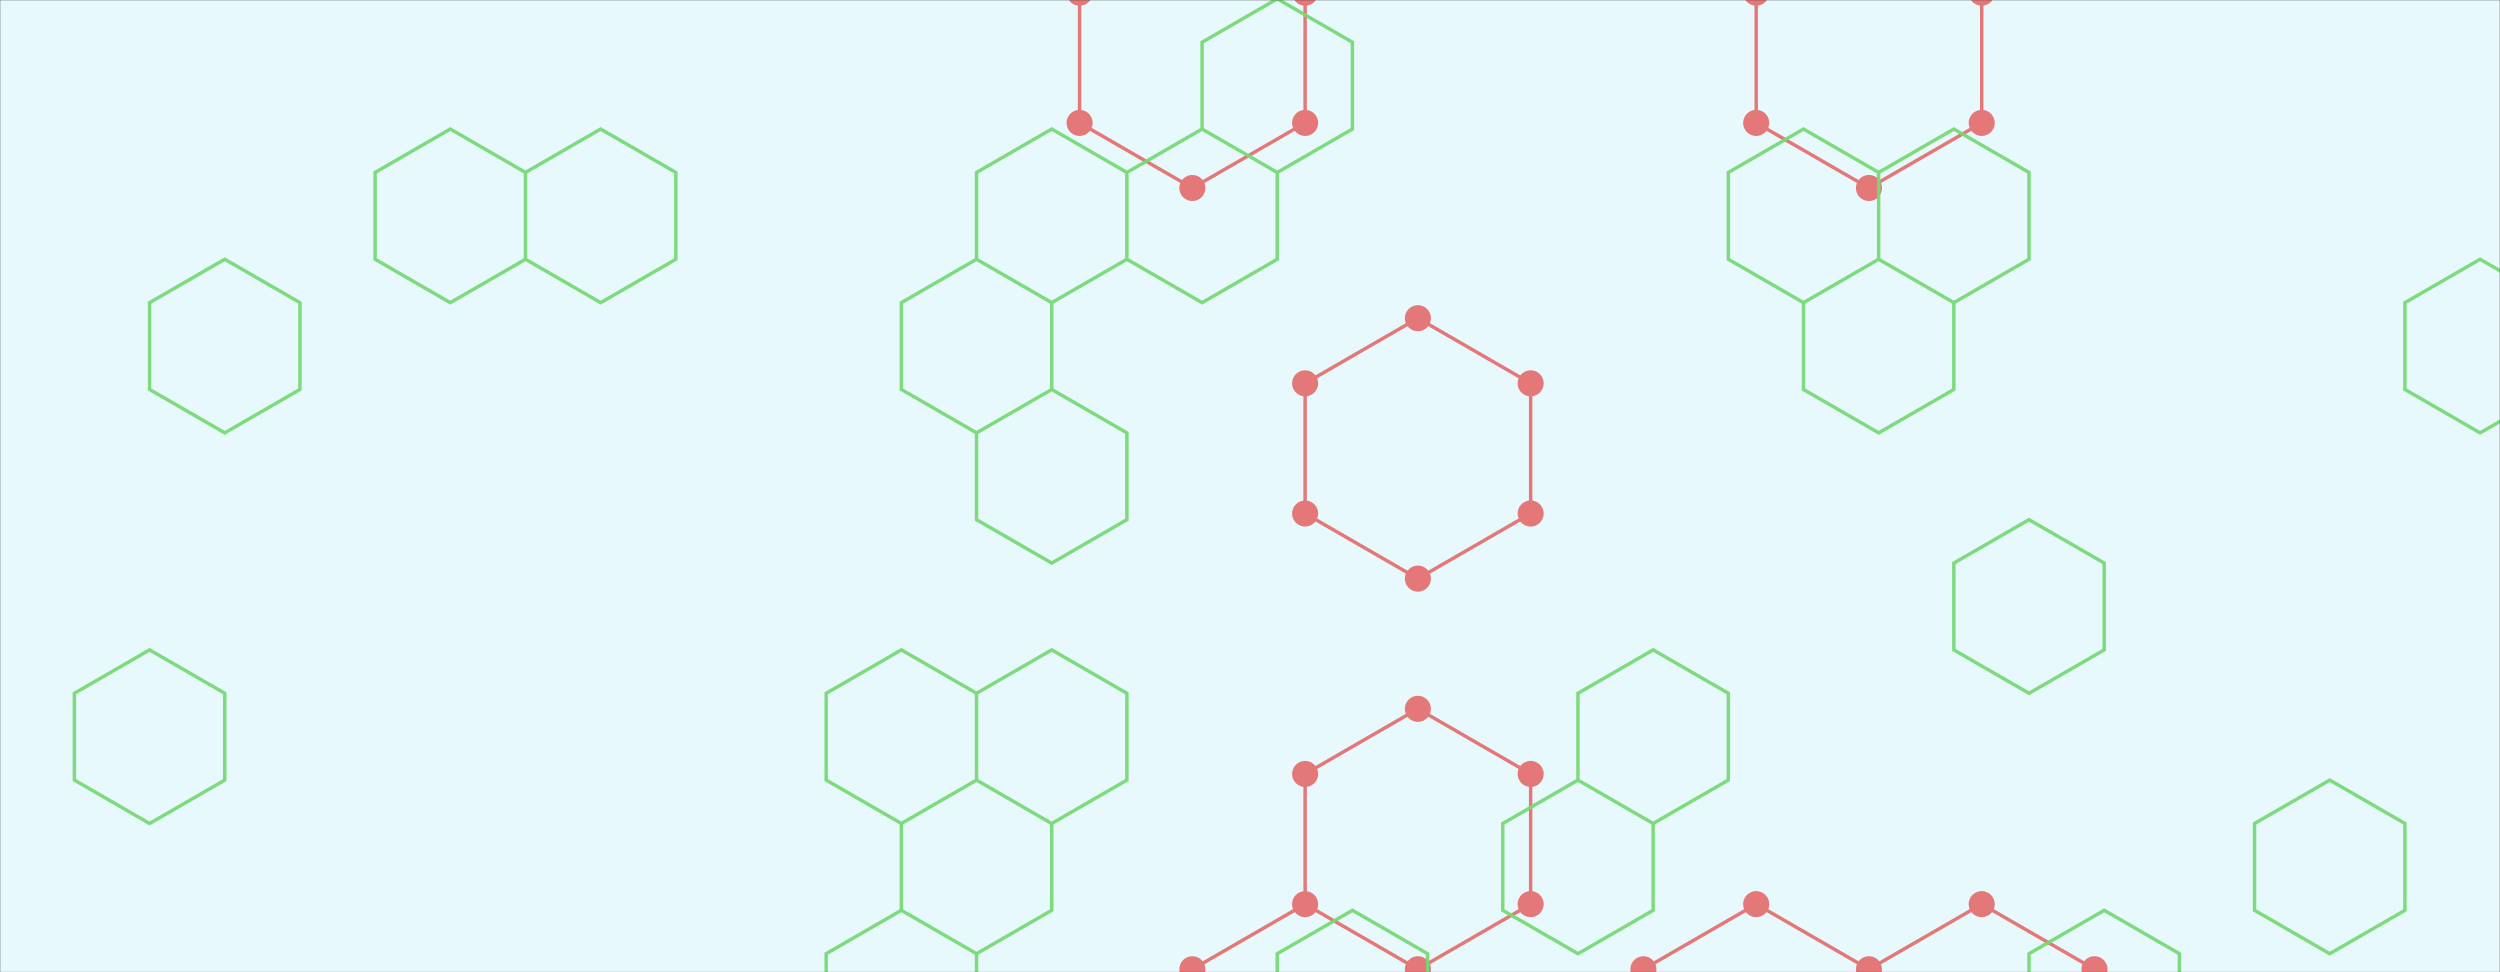 <svg xmlns="http://www.w3.org/2000/svg" version="1.1" xmlns:xlink="http://www.w3.org/1999/xlink" xmlns:svgjs="http://svgjs.com/svgjs" width="1440" height="560" preserveAspectRatio="none" viewBox="0 0 1440 560"><rect x="0" y="0" width="1440" height="560" fill="#333333" stroke="none"/><g mask="url(&quot;#SvgjsMask1005&quot;)" fill="none"><rect width="1440" height="560" x="0" y="0" fill="rgba(232, 249, 253, 1)"></rect><path d="M686.8 -41.71L751.75 -4.21L751.75 70.79L686.8 108.29L621.84 70.79L621.84 -4.21zM751.75 520.79L816.71 558.29L816.71 633.29L751.75 670.79L686.8 633.29L686.8 558.29zM816.7 183.29L881.66 220.79L881.66 295.79L816.7 333.29L751.75 295.79L751.75 220.79zM816.7 408.29L881.66 445.79L881.66 520.79L816.7 558.29L751.75 520.79L751.75 445.79zM1011.57 520.79L1076.52 558.29L1076.52 633.29L1011.57 670.79L946.61 633.29L946.61 558.29zM1076.52 -41.71L1141.47 -4.21L1141.47 70.79L1076.52 108.29L1011.57 70.79L1011.57 -4.21zM1141.47 520.79L1206.43 558.29L1206.43 633.29L1141.47 670.79L1076.52 633.29L1076.52 558.29zM1531.2 520.79L1596.15 558.29L1596.15 633.29L1531.2 670.79L1466.24 633.29L1466.24 558.29z" stroke="rgba(228, 120, 120, 1)" stroke-width="2"></path><path d="M679.3 -41.71 a7.5 7.5 0 1 0 15 0 a7.5 7.5 0 1 0 -15 0zM744.25 -4.21 a7.5 7.5 0 1 0 15 0 a7.5 7.5 0 1 0 -15 0zM744.25 70.79 a7.5 7.5 0 1 0 15 0 a7.5 7.5 0 1 0 -15 0zM679.3 108.29 a7.5 7.5 0 1 0 15 0 a7.5 7.5 0 1 0 -15 0zM614.34 70.79 a7.5 7.5 0 1 0 15 0 a7.5 7.5 0 1 0 -15 0zM614.34 -4.21 a7.5 7.5 0 1 0 15 0 a7.5 7.5 0 1 0 -15 0zM744.25 520.79 a7.5 7.5 0 1 0 15 0 a7.5 7.5 0 1 0 -15 0zM809.21 558.29 a7.5 7.5 0 1 0 15 0 a7.5 7.5 0 1 0 -15 0zM809.21 633.29 a7.5 7.5 0 1 0 15 0 a7.5 7.5 0 1 0 -15 0zM744.25 670.79 a7.5 7.5 0 1 0 15 0 a7.5 7.5 0 1 0 -15 0zM679.3 633.29 a7.5 7.5 0 1 0 15 0 a7.5 7.5 0 1 0 -15 0zM679.3 558.29 a7.5 7.5 0 1 0 15 0 a7.5 7.5 0 1 0 -15 0zM809.2 183.29 a7.5 7.5 0 1 0 15 0 a7.5 7.5 0 1 0 -15 0zM874.16 220.79 a7.5 7.5 0 1 0 15 0 a7.5 7.5 0 1 0 -15 0zM874.16 295.79 a7.5 7.5 0 1 0 15 0 a7.5 7.5 0 1 0 -15 0zM809.2 333.29 a7.5 7.5 0 1 0 15 0 a7.5 7.5 0 1 0 -15 0zM744.25 295.79 a7.5 7.5 0 1 0 15 0 a7.5 7.5 0 1 0 -15 0zM744.25 220.79 a7.5 7.5 0 1 0 15 0 a7.5 7.5 0 1 0 -15 0zM809.2 408.29 a7.5 7.5 0 1 0 15 0 a7.5 7.5 0 1 0 -15 0zM874.16 445.79 a7.5 7.5 0 1 0 15 0 a7.5 7.5 0 1 0 -15 0zM874.16 520.79 a7.5 7.5 0 1 0 15 0 a7.5 7.5 0 1 0 -15 0zM809.2 558.29 a7.5 7.5 0 1 0 15 0 a7.5 7.5 0 1 0 -15 0zM744.25 445.79 a7.5 7.5 0 1 0 15 0 a7.5 7.5 0 1 0 -15 0zM1004.07 520.79 a7.5 7.5 0 1 0 15 0 a7.5 7.5 0 1 0 -15 0zM1069.02 558.29 a7.5 7.5 0 1 0 15 0 a7.5 7.5 0 1 0 -15 0zM1069.02 633.29 a7.5 7.5 0 1 0 15 0 a7.5 7.5 0 1 0 -15 0zM1004.07 670.79 a7.5 7.5 0 1 0 15 0 a7.5 7.5 0 1 0 -15 0zM939.11 633.29 a7.5 7.5 0 1 0 15 0 a7.5 7.5 0 1 0 -15 0zM939.11 558.29 a7.5 7.5 0 1 0 15 0 a7.5 7.5 0 1 0 -15 0zM1069.02 -41.71 a7.5 7.5 0 1 0 15 0 a7.5 7.5 0 1 0 -15 0zM1133.97 -4.21 a7.5 7.5 0 1 0 15 0 a7.5 7.5 0 1 0 -15 0zM1133.97 70.79 a7.5 7.5 0 1 0 15 0 a7.5 7.5 0 1 0 -15 0zM1069.02 108.29 a7.5 7.5 0 1 0 15 0 a7.5 7.5 0 1 0 -15 0zM1004.07 70.79 a7.5 7.5 0 1 0 15 0 a7.5 7.5 0 1 0 -15 0zM1004.07 -4.21 a7.5 7.5 0 1 0 15 0 a7.5 7.5 0 1 0 -15 0zM1133.97 520.79 a7.5 7.5 0 1 0 15 0 a7.5 7.5 0 1 0 -15 0zM1198.93 558.29 a7.5 7.5 0 1 0 15 0 a7.5 7.5 0 1 0 -15 0zM1198.93 633.29 a7.5 7.5 0 1 0 15 0 a7.5 7.5 0 1 0 -15 0zM1133.97 670.79 a7.5 7.5 0 1 0 15 0 a7.5 7.5 0 1 0 -15 0zM1523.7 520.79 a7.5 7.5 0 1 0 15 0 a7.5 7.5 0 1 0 -15 0zM1588.65 558.29 a7.5 7.5 0 1 0 15 0 a7.5 7.5 0 1 0 -15 0zM1588.65 633.29 a7.5 7.5 0 1 0 15 0 a7.5 7.5 0 1 0 -15 0zM1523.7 670.79 a7.5 7.5 0 1 0 15 0 a7.5 7.5 0 1 0 -15 0zM1458.74 633.29 a7.5 7.5 0 1 0 15 0 a7.5 7.5 0 1 0 -15 0zM1458.74 558.29 a7.5 7.5 0 1 0 15 0 a7.5 7.5 0 1 0 -15 0z" fill="rgba(228, 120, 120, 1)"></path><path d="M86.15 374.33L129.46 399.33L129.46 449.33L86.15 474.33L42.85 449.33L42.85 399.33zM129.46 149.33L172.76 174.33L172.76 224.33L129.46 249.33L86.15 224.33L86.15 174.33zM259.36 74.33L302.67 99.33L302.67 149.33L259.36 174.33L216.06 149.33L216.06 99.33zM345.97 74.33L389.27 99.33L389.27 149.33L345.97 174.33L302.67 149.33L302.67 99.33zM519.18 374.33L562.48 399.33L562.48 449.33L519.18 474.33L475.88 449.33L475.88 399.33zM519.18 524.33L562.48 549.33L562.48 599.33L519.18 624.33L475.88 599.33L475.88 549.33zM605.78 74.33L649.09 99.33L649.09 149.33L605.78 174.33L562.48 149.33L562.48 99.33zM562.48 149.33L605.78 174.33L605.78 224.33L562.48 249.33L519.18 224.33L519.18 174.33zM605.78 224.33L649.09 249.33L649.09 299.33L605.78 324.33L562.48 299.33L562.48 249.33zM605.78 374.33L649.09 399.33L649.09 449.33L605.78 474.33L562.48 449.33L562.48 399.33zM562.48 449.33L605.78 474.33L605.78 524.33L562.48 549.33L519.18 524.33L519.18 474.33zM692.39 74.33L735.69 99.33L735.69 149.33L692.39 174.33L649.09 149.33L649.09 99.33zM735.69 -0.67L778.99 24.33L778.99 74.33L735.69 99.33L692.39 74.33L692.39 24.33zM778.99 524.33L822.3 549.33L822.3 599.33L778.99 624.33L735.69 599.33L735.69 549.33zM952.2 374.33L995.51 399.33L995.51 449.33L952.2 474.33L908.9 449.33L908.9 399.33zM908.9 449.33L952.2 474.33L952.2 524.33L908.9 549.33L865.6 524.33L865.6 474.33zM1038.81 74.33L1082.11 99.33L1082.11 149.33L1038.81 174.33L995.51 149.33L995.51 99.33zM1125.41 74.33L1168.71 99.33L1168.71 149.33L1125.41 174.33L1082.11 149.33L1082.11 99.33zM1082.11 149.33L1125.41 174.33L1125.41 224.33L1082.11 249.33L1038.81 224.33L1038.81 174.33zM1168.71 299.33L1212.02 324.33L1212.02 374.33L1168.71 399.33L1125.41 374.33L1125.41 324.33zM1212.02 524.33L1255.32 549.33L1255.32 599.33L1212.02 624.33L1168.71 599.33L1168.71 549.33zM1341.92 449.33L1385.23 474.33L1385.23 524.33L1341.92 549.33L1298.62 524.33L1298.62 474.33zM1428.53 149.33L1471.83 174.33L1471.83 224.33L1428.53 249.33L1385.23 224.33L1385.23 174.33z" stroke="rgba(118, 217, 116, 0.93)" stroke-width="2"></path></g><defs><mask id="SvgjsMask1005"><rect width="1440" height="560" fill="#ffffff"></rect></mask></defs></svg>
